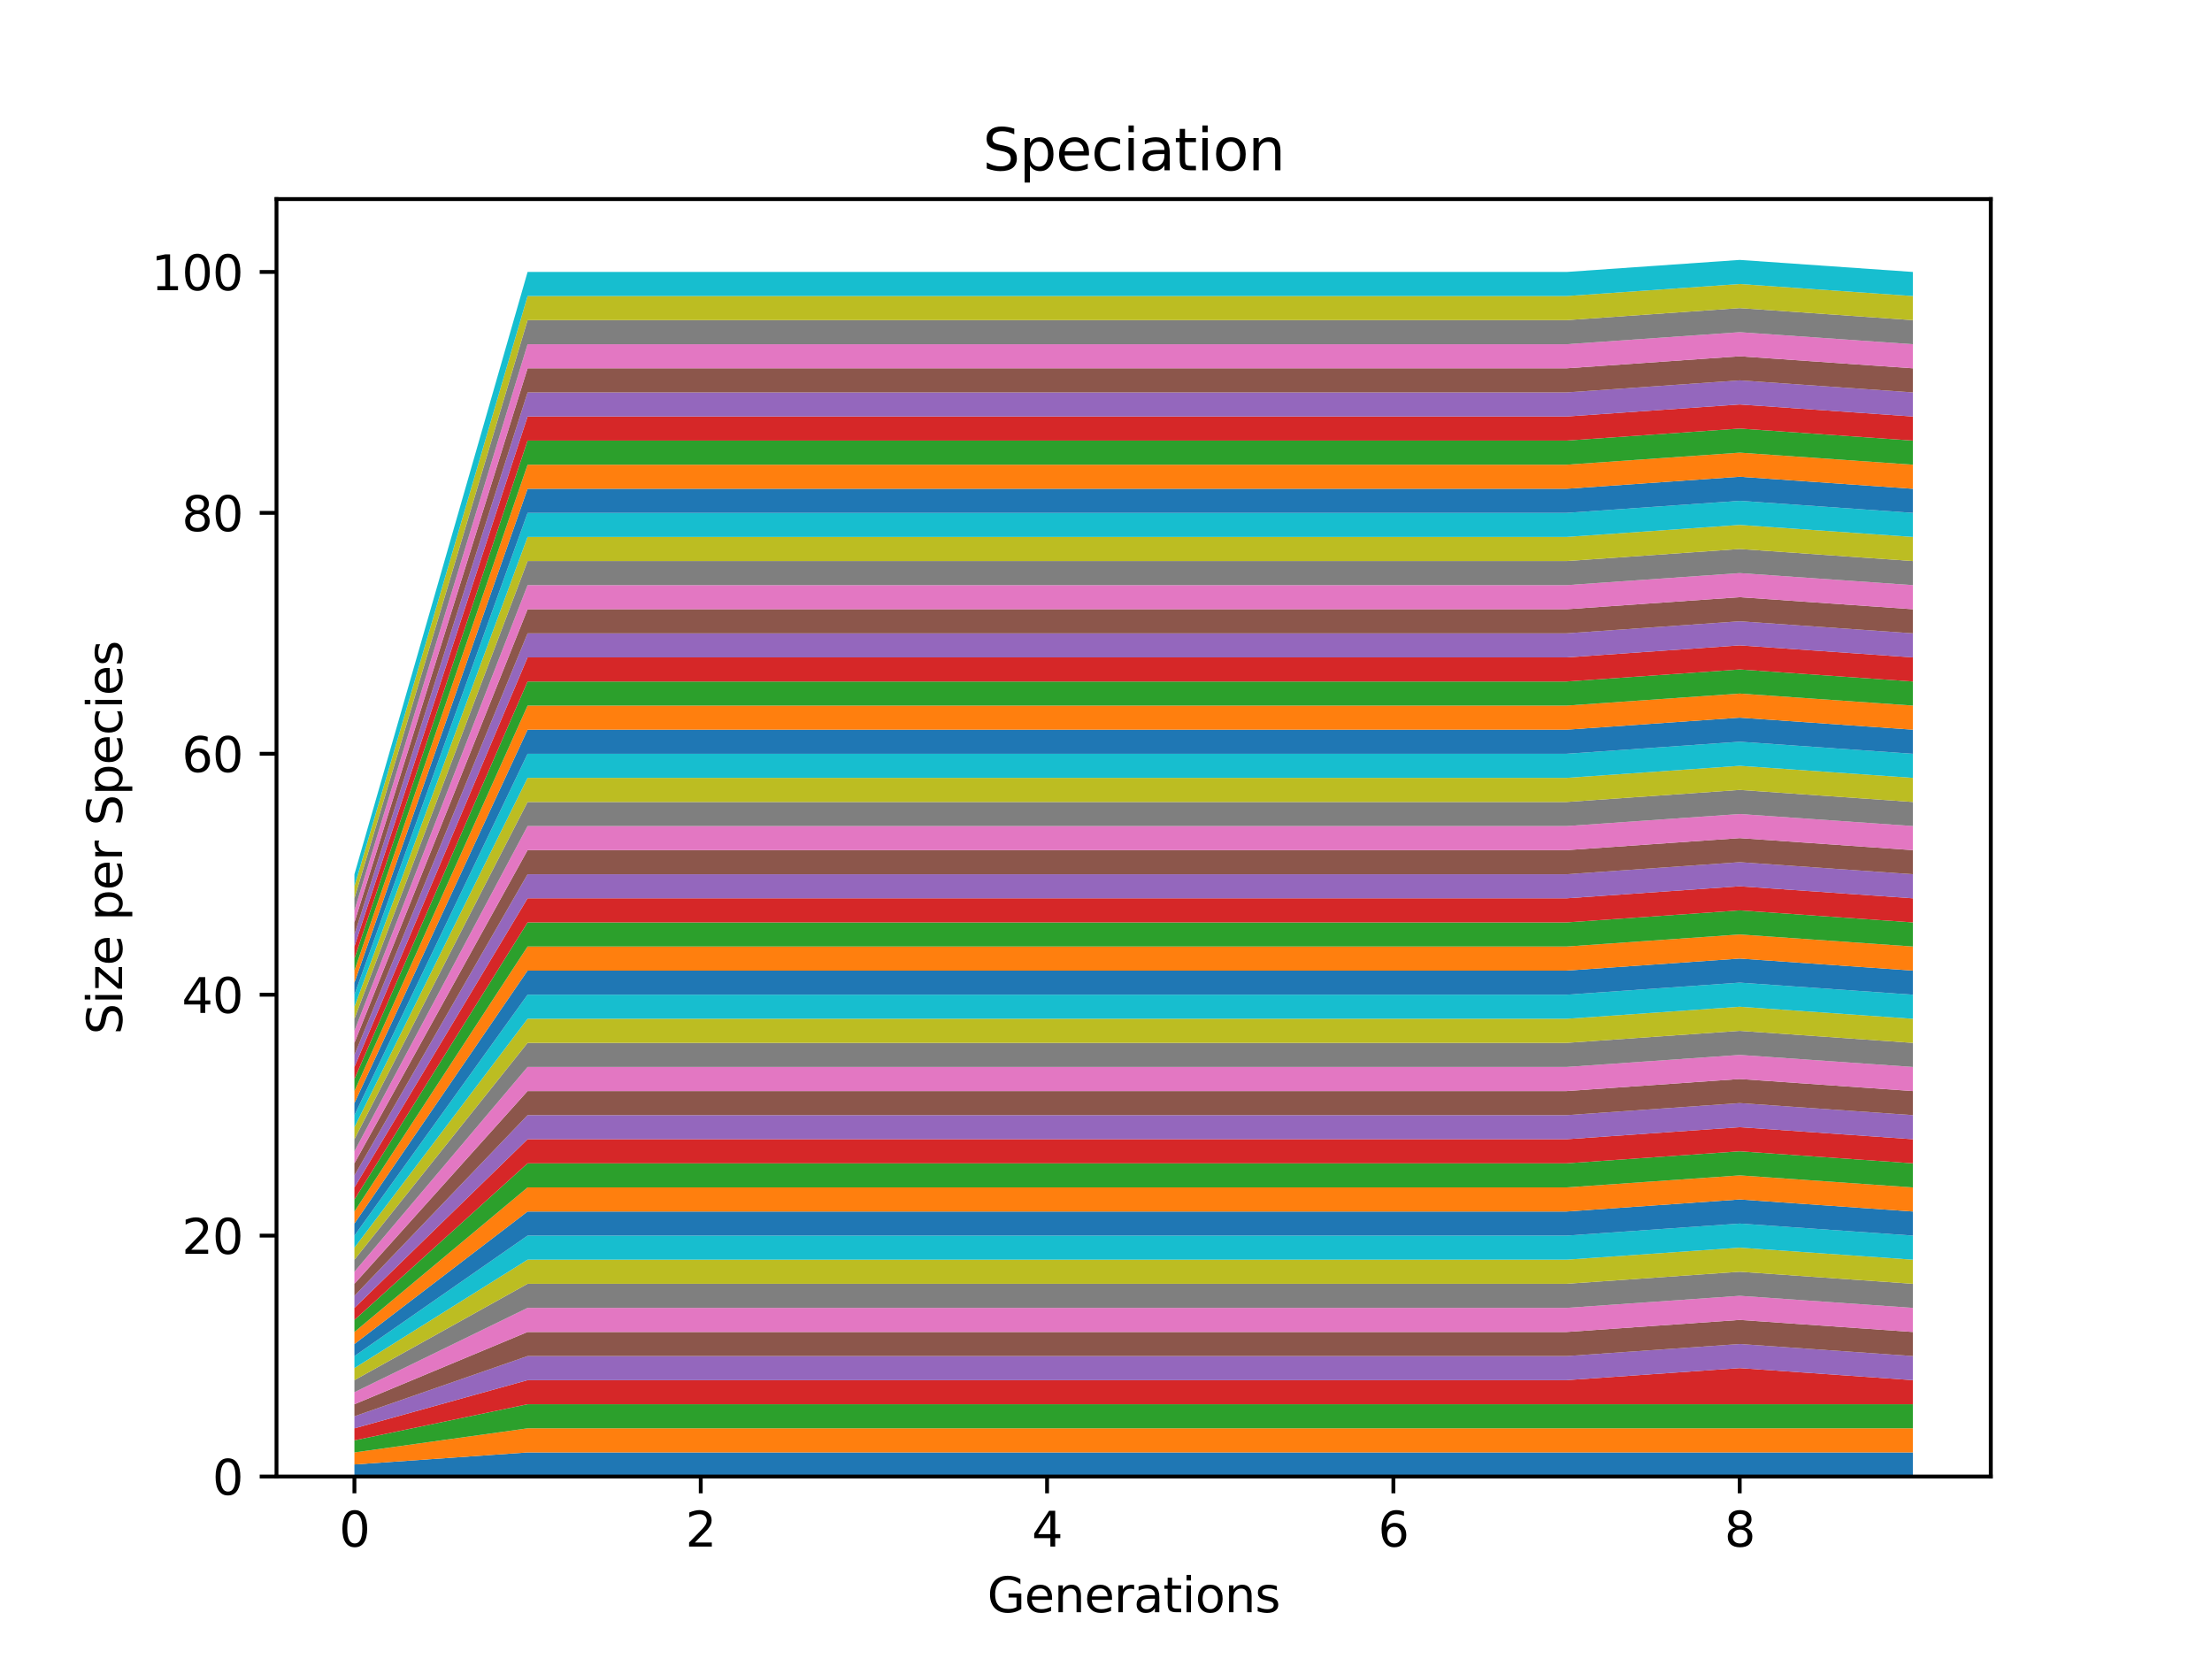 <?xml version="1.0" encoding="utf-8" standalone="no"?>
<!DOCTYPE svg PUBLIC "-//W3C//DTD SVG 1.1//EN"
  "http://www.w3.org/Graphics/SVG/1.1/DTD/svg11.dtd">
<svg height="345.6pt" version="1.1" viewBox="0 0 460.8 345.6" width="460.8pt" xmlns="http://www.w3.org/2000/svg" xmlns:xlink="http://www.w3.org/1999/xlink">
 <defs>
  <style type="text/css">*{stroke-linecap:butt;stroke-linejoin:round;}</style>
 </defs>
 <g id="figure_1">
  <g id="patch_1">
   <path d="M 0 345.6 
L 460.8 345.6 
L 460.8 0 
L 0 0 
z
" style="fill:#ffffff;"/>
  </g>
  <g id="axes_1">
   <g id="patch_2">
    <path d="M 57.6 307.584 
L 414.72 307.584 
L 414.72 41.472 
L 57.6 41.472 
z
" style="fill:#ffffff;"/>
   </g>
   <g id="PolyCollection_1">
    <path clip-path="url(#pa5fc4b064c)" d="M 73.833 305.075 
L 73.833 307.584 
L 109.905 307.584 
L 145.978 307.584 
L 182.051 307.584 
L 218.124 307.584 
L 254.196 307.584 
L 290.269 307.584 
L 326.342 307.584 
L 362.415 307.584 
L 398.487 307.584 
L 398.487 302.565 
L 398.487 302.565 
L 362.415 302.565 
L 326.342 302.565 
L 290.269 302.565 
L 254.196 302.565 
L 218.124 302.565 
L 182.051 302.565 
L 145.978 302.565 
L 109.905 302.565 
L 73.833 305.075 
z
" style="fill:#1f77b4;"/>
   </g>
   <g id="PolyCollection_2">
    <path clip-path="url(#pa5fc4b064c)" d="M 73.833 302.565 
L 73.833 305.075 
L 109.905 302.565 
L 145.978 302.565 
L 182.051 302.565 
L 218.124 302.565 
L 254.196 302.565 
L 290.269 302.565 
L 326.342 302.565 
L 362.415 302.565 
L 398.487 302.565 
L 398.487 297.547 
L 398.487 297.547 
L 362.415 297.547 
L 326.342 297.547 
L 290.269 297.547 
L 254.196 297.547 
L 218.124 297.547 
L 182.051 297.547 
L 145.978 297.547 
L 109.905 297.547 
L 73.833 302.565 
z
" style="fill:#ff7f0e;"/>
   </g>
   <g id="PolyCollection_3">
    <path clip-path="url(#pa5fc4b064c)" d="M 73.833 300.056 
L 73.833 302.565 
L 109.905 297.547 
L 145.978 297.547 
L 182.051 297.547 
L 218.124 297.547 
L 254.196 297.547 
L 290.269 297.547 
L 326.342 297.547 
L 362.415 297.547 
L 398.487 297.547 
L 398.487 292.528 
L 398.487 292.528 
L 362.415 292.528 
L 326.342 292.528 
L 290.269 292.528 
L 254.196 292.528 
L 218.124 292.528 
L 182.051 292.528 
L 145.978 292.528 
L 109.905 292.528 
L 73.833 300.056 
z
" style="fill:#2ca02c;"/>
   </g>
   <g id="PolyCollection_4">
    <path clip-path="url(#pa5fc4b064c)" d="M 73.833 297.547 
L 73.833 300.056 
L 109.905 292.528 
L 145.978 292.528 
L 182.051 292.528 
L 218.124 292.528 
L 254.196 292.528 
L 290.269 292.528 
L 326.342 292.528 
L 362.415 292.528 
L 398.487 292.528 
L 398.487 287.51 
L 398.487 287.51 
L 362.415 285 
L 326.342 287.51 
L 290.269 287.51 
L 254.196 287.51 
L 218.124 287.51 
L 182.051 287.51 
L 145.978 287.51 
L 109.905 287.51 
L 73.833 297.547 
z
" style="fill:#d62728;"/>
   </g>
   <g id="PolyCollection_5">
    <path clip-path="url(#pa5fc4b064c)" d="M 73.833 295.037 
L 73.833 297.547 
L 109.905 287.51 
L 145.978 287.51 
L 182.051 287.51 
L 218.124 287.51 
L 254.196 287.51 
L 290.269 287.51 
L 326.342 287.51 
L 362.415 285 
L 398.487 287.51 
L 398.487 282.491 
L 398.487 282.491 
L 362.415 279.982 
L 326.342 282.491 
L 290.269 282.491 
L 254.196 282.491 
L 218.124 282.491 
L 182.051 282.491 
L 145.978 282.491 
L 109.905 282.491 
L 73.833 295.037 
z
" style="fill:#9467bd;"/>
   </g>
   <g id="PolyCollection_6">
    <path clip-path="url(#pa5fc4b064c)" d="M 73.833 292.528 
L 73.833 295.037 
L 109.905 282.491 
L 145.978 282.491 
L 182.051 282.491 
L 218.124 282.491 
L 254.196 282.491 
L 290.269 282.491 
L 326.342 282.491 
L 362.415 279.982 
L 398.487 282.491 
L 398.487 277.472 
L 398.487 277.472 
L 362.415 274.963 
L 326.342 277.472 
L 290.269 277.472 
L 254.196 277.472 
L 218.124 277.472 
L 182.051 277.472 
L 145.978 277.472 
L 109.905 277.472 
L 73.833 292.528 
z
" style="fill:#8c564b;"/>
   </g>
   <g id="PolyCollection_7">
    <path clip-path="url(#pa5fc4b064c)" d="M 73.833 290.019 
L 73.833 292.528 
L 109.905 277.472 
L 145.978 277.472 
L 182.051 277.472 
L 218.124 277.472 
L 254.196 277.472 
L 290.269 277.472 
L 326.342 277.472 
L 362.415 274.963 
L 398.487 277.472 
L 398.487 272.454 
L 398.487 272.454 
L 362.415 269.944 
L 326.342 272.454 
L 290.269 272.454 
L 254.196 272.454 
L 218.124 272.454 
L 182.051 272.454 
L 145.978 272.454 
L 109.905 272.454 
L 73.833 290.019 
z
" style="fill:#e377c2;"/>
   </g>
   <g id="PolyCollection_8">
    <path clip-path="url(#pa5fc4b064c)" d="M 73.833 287.51 
L 73.833 290.019 
L 109.905 272.454 
L 145.978 272.454 
L 182.051 272.454 
L 218.124 272.454 
L 254.196 272.454 
L 290.269 272.454 
L 326.342 272.454 
L 362.415 269.944 
L 398.487 272.454 
L 398.487 267.435 
L 398.487 267.435 
L 362.415 264.926 
L 326.342 267.435 
L 290.269 267.435 
L 254.196 267.435 
L 218.124 267.435 
L 182.051 267.435 
L 145.978 267.435 
L 109.905 267.435 
L 73.833 287.51 
z
" style="fill:#7f7f7f;"/>
   </g>
   <g id="PolyCollection_9">
    <path clip-path="url(#pa5fc4b064c)" d="M 73.833 285 
L 73.833 287.51 
L 109.905 267.435 
L 145.978 267.435 
L 182.051 267.435 
L 218.124 267.435 
L 254.196 267.435 
L 290.269 267.435 
L 326.342 267.435 
L 362.415 264.926 
L 398.487 267.435 
L 398.487 262.416 
L 398.487 262.416 
L 362.415 259.907 
L 326.342 262.416 
L 290.269 262.416 
L 254.196 262.416 
L 218.124 262.416 
L 182.051 262.416 
L 145.978 262.416 
L 109.905 262.416 
L 73.833 285 
z
" style="fill:#bcbd22;"/>
   </g>
   <g id="PolyCollection_10">
    <path clip-path="url(#pa5fc4b064c)" d="M 73.833 282.491 
L 73.833 285 
L 109.905 262.416 
L 145.978 262.416 
L 182.051 262.416 
L 218.124 262.416 
L 254.196 262.416 
L 290.269 262.416 
L 326.342 262.416 
L 362.415 259.907 
L 398.487 262.416 
L 398.487 257.398 
L 398.487 257.398 
L 362.415 254.889 
L 326.342 257.398 
L 290.269 257.398 
L 254.196 257.398 
L 218.124 257.398 
L 182.051 257.398 
L 145.978 257.398 
L 109.905 257.398 
L 73.833 282.491 
z
" style="fill:#17becf;"/>
   </g>
   <g id="PolyCollection_11">
    <path clip-path="url(#pa5fc4b064c)" d="M 73.833 279.982 
L 73.833 282.491 
L 109.905 257.398 
L 145.978 257.398 
L 182.051 257.398 
L 218.124 257.398 
L 254.196 257.398 
L 290.269 257.398 
L 326.342 257.398 
L 362.415 254.889 
L 398.487 257.398 
L 398.487 252.379 
L 398.487 252.379 
L 362.415 249.87 
L 326.342 252.379 
L 290.269 252.379 
L 254.196 252.379 
L 218.124 252.379 
L 182.051 252.379 
L 145.978 252.379 
L 109.905 252.379 
L 73.833 279.982 
z
" style="fill:#1f77b4;"/>
   </g>
   <g id="PolyCollection_12">
    <path clip-path="url(#pa5fc4b064c)" d="M 73.833 277.472 
L 73.833 279.982 
L 109.905 252.379 
L 145.978 252.379 
L 182.051 252.379 
L 218.124 252.379 
L 254.196 252.379 
L 290.269 252.379 
L 326.342 252.379 
L 362.415 249.87 
L 398.487 252.379 
L 398.487 247.361 
L 398.487 247.361 
L 362.415 244.851 
L 326.342 247.361 
L 290.269 247.361 
L 254.196 247.361 
L 218.124 247.361 
L 182.051 247.361 
L 145.978 247.361 
L 109.905 247.361 
L 73.833 277.472 
z
" style="fill:#ff7f0e;"/>
   </g>
   <g id="PolyCollection_13">
    <path clip-path="url(#pa5fc4b064c)" d="M 73.833 274.963 
L 73.833 277.472 
L 109.905 247.361 
L 145.978 247.361 
L 182.051 247.361 
L 218.124 247.361 
L 254.196 247.361 
L 290.269 247.361 
L 326.342 247.361 
L 362.415 244.851 
L 398.487 247.361 
L 398.487 242.342 
L 398.487 242.342 
L 362.415 239.833 
L 326.342 242.342 
L 290.269 242.342 
L 254.196 242.342 
L 218.124 242.342 
L 182.051 242.342 
L 145.978 242.342 
L 109.905 242.342 
L 73.833 274.963 
z
" style="fill:#2ca02c;"/>
   </g>
   <g id="PolyCollection_14">
    <path clip-path="url(#pa5fc4b064c)" d="M 73.833 272.454 
L 73.833 274.963 
L 109.905 242.342 
L 145.978 242.342 
L 182.051 242.342 
L 218.124 242.342 
L 254.196 242.342 
L 290.269 242.342 
L 326.342 242.342 
L 362.415 239.833 
L 398.487 242.342 
L 398.487 237.323 
L 398.487 237.323 
L 362.415 234.814 
L 326.342 237.323 
L 290.269 237.323 
L 254.196 237.323 
L 218.124 237.323 
L 182.051 237.323 
L 145.978 237.323 
L 109.905 237.323 
L 73.833 272.454 
z
" style="fill:#d62728;"/>
   </g>
   <g id="PolyCollection_15">
    <path clip-path="url(#pa5fc4b064c)" d="M 73.833 269.944 
L 73.833 272.454 
L 109.905 237.323 
L 145.978 237.323 
L 182.051 237.323 
L 218.124 237.323 
L 254.196 237.323 
L 290.269 237.323 
L 326.342 237.323 
L 362.415 234.814 
L 398.487 237.323 
L 398.487 232.305 
L 398.487 232.305 
L 362.415 229.795 
L 326.342 232.305 
L 290.269 232.305 
L 254.196 232.305 
L 218.124 232.305 
L 182.051 232.305 
L 145.978 232.305 
L 109.905 232.305 
L 73.833 269.944 
z
" style="fill:#9467bd;"/>
   </g>
   <g id="PolyCollection_16">
    <path clip-path="url(#pa5fc4b064c)" d="M 73.833 267.435 
L 73.833 269.944 
L 109.905 232.305 
L 145.978 232.305 
L 182.051 232.305 
L 218.124 232.305 
L 254.196 232.305 
L 290.269 232.305 
L 326.342 232.305 
L 362.415 229.795 
L 398.487 232.305 
L 398.487 227.286 
L 398.487 227.286 
L 362.415 224.777 
L 326.342 227.286 
L 290.269 227.286 
L 254.196 227.286 
L 218.124 227.286 
L 182.051 227.286 
L 145.978 227.286 
L 109.905 227.286 
L 73.833 267.435 
z
" style="fill:#8c564b;"/>
   </g>
   <g id="PolyCollection_17">
    <path clip-path="url(#pa5fc4b064c)" d="M 73.833 264.926 
L 73.833 267.435 
L 109.905 227.286 
L 145.978 227.286 
L 182.051 227.286 
L 218.124 227.286 
L 254.196 227.286 
L 290.269 227.286 
L 326.342 227.286 
L 362.415 224.777 
L 398.487 227.286 
L 398.487 222.268 
L 398.487 222.268 
L 362.415 219.758 
L 326.342 222.268 
L 290.269 222.268 
L 254.196 222.268 
L 218.124 222.268 
L 182.051 222.268 
L 145.978 222.268 
L 109.905 222.268 
L 73.833 264.926 
z
" style="fill:#e377c2;"/>
   </g>
   <g id="PolyCollection_18">
    <path clip-path="url(#pa5fc4b064c)" d="M 73.833 262.416 
L 73.833 264.926 
L 109.905 222.268 
L 145.978 222.268 
L 182.051 222.268 
L 218.124 222.268 
L 254.196 222.268 
L 290.269 222.268 
L 326.342 222.268 
L 362.415 219.758 
L 398.487 222.268 
L 398.487 217.249 
L 398.487 217.249 
L 362.415 214.74 
L 326.342 217.249 
L 290.269 217.249 
L 254.196 217.249 
L 218.124 217.249 
L 182.051 217.249 
L 145.978 217.249 
L 109.905 217.249 
L 73.833 262.416 
z
" style="fill:#7f7f7f;"/>
   </g>
   <g id="PolyCollection_19">
    <path clip-path="url(#pa5fc4b064c)" d="M 73.833 259.907 
L 73.833 262.416 
L 109.905 217.249 
L 145.978 217.249 
L 182.051 217.249 
L 218.124 217.249 
L 254.196 217.249 
L 290.269 217.249 
L 326.342 217.249 
L 362.415 214.74 
L 398.487 217.249 
L 398.487 212.23 
L 398.487 212.23 
L 362.415 209.721 
L 326.342 212.23 
L 290.269 212.23 
L 254.196 212.23 
L 218.124 212.23 
L 182.051 212.23 
L 145.978 212.23 
L 109.905 212.23 
L 73.833 259.907 
z
" style="fill:#bcbd22;"/>
   </g>
   <g id="PolyCollection_20">
    <path clip-path="url(#pa5fc4b064c)" d="M 73.833 257.398 
L 73.833 259.907 
L 109.905 212.23 
L 145.978 212.23 
L 182.051 212.23 
L 218.124 212.23 
L 254.196 212.23 
L 290.269 212.23 
L 326.342 212.23 
L 362.415 209.721 
L 398.487 212.23 
L 398.487 207.212 
L 398.487 207.212 
L 362.415 204.702 
L 326.342 207.212 
L 290.269 207.212 
L 254.196 207.212 
L 218.124 207.212 
L 182.051 207.212 
L 145.978 207.212 
L 109.905 207.212 
L 73.833 257.398 
z
" style="fill:#17becf;"/>
   </g>
   <g id="PolyCollection_21">
    <path clip-path="url(#pa5fc4b064c)" d="M 73.833 254.889 
L 73.833 257.398 
L 109.905 207.212 
L 145.978 207.212 
L 182.051 207.212 
L 218.124 207.212 
L 254.196 207.212 
L 290.269 207.212 
L 326.342 207.212 
L 362.415 204.702 
L 398.487 207.212 
L 398.487 202.193 
L 398.487 202.193 
L 362.415 199.684 
L 326.342 202.193 
L 290.269 202.193 
L 254.196 202.193 
L 218.124 202.193 
L 182.051 202.193 
L 145.978 202.193 
L 109.905 202.193 
L 73.833 254.889 
z
" style="fill:#1f77b4;"/>
   </g>
   <g id="PolyCollection_22">
    <path clip-path="url(#pa5fc4b064c)" d="M 73.833 252.379 
L 73.833 254.889 
L 109.905 202.193 
L 145.978 202.193 
L 182.051 202.193 
L 218.124 202.193 
L 254.196 202.193 
L 290.269 202.193 
L 326.342 202.193 
L 362.415 199.684 
L 398.487 202.193 
L 398.487 197.174 
L 398.487 197.174 
L 362.415 194.665 
L 326.342 197.174 
L 290.269 197.174 
L 254.196 197.174 
L 218.124 197.174 
L 182.051 197.174 
L 145.978 197.174 
L 109.905 197.174 
L 73.833 252.379 
z
" style="fill:#ff7f0e;"/>
   </g>
   <g id="PolyCollection_23">
    <path clip-path="url(#pa5fc4b064c)" d="M 73.833 249.87 
L 73.833 252.379 
L 109.905 197.174 
L 145.978 197.174 
L 182.051 197.174 
L 218.124 197.174 
L 254.196 197.174 
L 290.269 197.174 
L 326.342 197.174 
L 362.415 194.665 
L 398.487 197.174 
L 398.487 192.156 
L 398.487 192.156 
L 362.415 189.647 
L 326.342 192.156 
L 290.269 192.156 
L 254.196 192.156 
L 218.124 192.156 
L 182.051 192.156 
L 145.978 192.156 
L 109.905 192.156 
L 73.833 249.87 
z
" style="fill:#2ca02c;"/>
   </g>
   <g id="PolyCollection_24">
    <path clip-path="url(#pa5fc4b064c)" d="M 73.833 247.361 
L 73.833 249.87 
L 109.905 192.156 
L 145.978 192.156 
L 182.051 192.156 
L 218.124 192.156 
L 254.196 192.156 
L 290.269 192.156 
L 326.342 192.156 
L 362.415 189.647 
L 398.487 192.156 
L 398.487 187.137 
L 398.487 187.137 
L 362.415 184.628 
L 326.342 187.137 
L 290.269 187.137 
L 254.196 187.137 
L 218.124 187.137 
L 182.051 187.137 
L 145.978 187.137 
L 109.905 187.137 
L 73.833 247.361 
z
" style="fill:#d62728;"/>
   </g>
   <g id="PolyCollection_25">
    <path clip-path="url(#pa5fc4b064c)" d="M 73.833 244.851 
L 73.833 247.361 
L 109.905 187.137 
L 145.978 187.137 
L 182.051 187.137 
L 218.124 187.137 
L 254.196 187.137 
L 290.269 187.137 
L 326.342 187.137 
L 362.415 184.628 
L 398.487 187.137 
L 398.487 182.119 
L 398.487 182.119 
L 362.415 179.609 
L 326.342 182.119 
L 290.269 182.119 
L 254.196 182.119 
L 218.124 182.119 
L 182.051 182.119 
L 145.978 182.119 
L 109.905 182.119 
L 73.833 244.851 
z
" style="fill:#9467bd;"/>
   </g>
   <g id="PolyCollection_26">
    <path clip-path="url(#pa5fc4b064c)" d="M 73.833 242.342 
L 73.833 244.851 
L 109.905 182.119 
L 145.978 182.119 
L 182.051 182.119 
L 218.124 182.119 
L 254.196 182.119 
L 290.269 182.119 
L 326.342 182.119 
L 362.415 179.609 
L 398.487 182.119 
L 398.487 177.1 
L 398.487 177.1 
L 362.415 174.591 
L 326.342 177.1 
L 290.269 177.1 
L 254.196 177.1 
L 218.124 177.1 
L 182.051 177.1 
L 145.978 177.1 
L 109.905 177.1 
L 73.833 242.342 
z
" style="fill:#8c564b;"/>
   </g>
   <g id="PolyCollection_27">
    <path clip-path="url(#pa5fc4b064c)" d="M 73.833 239.833 
L 73.833 242.342 
L 109.905 177.1 
L 145.978 177.1 
L 182.051 177.1 
L 218.124 177.1 
L 254.196 177.1 
L 290.269 177.1 
L 326.342 177.1 
L 362.415 174.591 
L 398.487 177.1 
L 398.487 172.081 
L 398.487 172.081 
L 362.415 169.572 
L 326.342 172.081 
L 290.269 172.081 
L 254.196 172.081 
L 218.124 172.081 
L 182.051 172.081 
L 145.978 172.081 
L 109.905 172.081 
L 73.833 239.833 
z
" style="fill:#e377c2;"/>
   </g>
   <g id="PolyCollection_28">
    <path clip-path="url(#pa5fc4b064c)" d="M 73.833 237.323 
L 73.833 239.833 
L 109.905 172.081 
L 145.978 172.081 
L 182.051 172.081 
L 218.124 172.081 
L 254.196 172.081 
L 290.269 172.081 
L 326.342 172.081 
L 362.415 169.572 
L 398.487 172.081 
L 398.487 167.063 
L 398.487 167.063 
L 362.415 164.554 
L 326.342 167.063 
L 290.269 167.063 
L 254.196 167.063 
L 218.124 167.063 
L 182.051 167.063 
L 145.978 167.063 
L 109.905 167.063 
L 73.833 237.323 
z
" style="fill:#7f7f7f;"/>
   </g>
   <g id="PolyCollection_29">
    <path clip-path="url(#pa5fc4b064c)" d="M 73.833 234.814 
L 73.833 237.323 
L 109.905 167.063 
L 145.978 167.063 
L 182.051 167.063 
L 218.124 167.063 
L 254.196 167.063 
L 290.269 167.063 
L 326.342 167.063 
L 362.415 164.554 
L 398.487 167.063 
L 398.487 162.044 
L 398.487 162.044 
L 362.415 159.535 
L 326.342 162.044 
L 290.269 162.044 
L 254.196 162.044 
L 218.124 162.044 
L 182.051 162.044 
L 145.978 162.044 
L 109.905 162.044 
L 73.833 234.814 
z
" style="fill:#bcbd22;"/>
   </g>
   <g id="PolyCollection_30">
    <path clip-path="url(#pa5fc4b064c)" d="M 73.833 232.305 
L 73.833 234.814 
L 109.905 162.044 
L 145.978 162.044 
L 182.051 162.044 
L 218.124 162.044 
L 254.196 162.044 
L 290.269 162.044 
L 326.342 162.044 
L 362.415 159.535 
L 398.487 162.044 
L 398.487 157.026 
L 398.487 157.026 
L 362.415 154.516 
L 326.342 157.026 
L 290.269 157.026 
L 254.196 157.026 
L 218.124 157.026 
L 182.051 157.026 
L 145.978 157.026 
L 109.905 157.026 
L 73.833 232.305 
z
" style="fill:#17becf;"/>
   </g>
   <g id="PolyCollection_31">
    <path clip-path="url(#pa5fc4b064c)" d="M 73.833 229.795 
L 73.833 232.305 
L 109.905 157.026 
L 145.978 157.026 
L 182.051 157.026 
L 218.124 157.026 
L 254.196 157.026 
L 290.269 157.026 
L 326.342 157.026 
L 362.415 154.516 
L 398.487 157.026 
L 398.487 152.007 
L 398.487 152.007 
L 362.415 149.498 
L 326.342 152.007 
L 290.269 152.007 
L 254.196 152.007 
L 218.124 152.007 
L 182.051 152.007 
L 145.978 152.007 
L 109.905 152.007 
L 73.833 229.795 
z
" style="fill:#1f77b4;"/>
   </g>
   <g id="PolyCollection_32">
    <path clip-path="url(#pa5fc4b064c)" d="M 73.833 227.286 
L 73.833 229.795 
L 109.905 152.007 
L 145.978 152.007 
L 182.051 152.007 
L 218.124 152.007 
L 254.196 152.007 
L 290.269 152.007 
L 326.342 152.007 
L 362.415 149.498 
L 398.487 152.007 
L 398.487 146.988 
L 398.487 146.988 
L 362.415 144.479 
L 326.342 146.988 
L 290.269 146.988 
L 254.196 146.988 
L 218.124 146.988 
L 182.051 146.988 
L 145.978 146.988 
L 109.905 146.988 
L 73.833 227.286 
z
" style="fill:#ff7f0e;"/>
   </g>
   <g id="PolyCollection_33">
    <path clip-path="url(#pa5fc4b064c)" d="M 73.833 224.777 
L 73.833 227.286 
L 109.905 146.988 
L 145.978 146.988 
L 182.051 146.988 
L 218.124 146.988 
L 254.196 146.988 
L 290.269 146.988 
L 326.342 146.988 
L 362.415 144.479 
L 398.487 146.988 
L 398.487 141.97 
L 398.487 141.97 
L 362.415 139.46 
L 326.342 141.97 
L 290.269 141.97 
L 254.196 141.97 
L 218.124 141.97 
L 182.051 141.97 
L 145.978 141.97 
L 109.905 141.97 
L 73.833 224.777 
z
" style="fill:#2ca02c;"/>
   </g>
   <g id="PolyCollection_34">
    <path clip-path="url(#pa5fc4b064c)" d="M 73.833 222.268 
L 73.833 224.777 
L 109.905 141.97 
L 145.978 141.97 
L 182.051 141.97 
L 218.124 141.97 
L 254.196 141.97 
L 290.269 141.97 
L 326.342 141.97 
L 362.415 139.46 
L 398.487 141.97 
L 398.487 136.951 
L 398.487 136.951 
L 362.415 134.442 
L 326.342 136.951 
L 290.269 136.951 
L 254.196 136.951 
L 218.124 136.951 
L 182.051 136.951 
L 145.978 136.951 
L 109.905 136.951 
L 73.833 222.268 
z
" style="fill:#d62728;"/>
   </g>
   <g id="PolyCollection_35">
    <path clip-path="url(#pa5fc4b064c)" d="M 73.833 219.758 
L 73.833 222.268 
L 109.905 136.951 
L 145.978 136.951 
L 182.051 136.951 
L 218.124 136.951 
L 254.196 136.951 
L 290.269 136.951 
L 326.342 136.951 
L 362.415 134.442 
L 398.487 136.951 
L 398.487 131.933 
L 398.487 131.933 
L 362.415 129.423 
L 326.342 131.933 
L 290.269 131.933 
L 254.196 131.933 
L 218.124 131.933 
L 182.051 131.933 
L 145.978 131.933 
L 109.905 131.933 
L 73.833 219.758 
z
" style="fill:#9467bd;"/>
   </g>
   <g id="PolyCollection_36">
    <path clip-path="url(#pa5fc4b064c)" d="M 73.833 217.249 
L 73.833 219.758 
L 109.905 131.933 
L 145.978 131.933 
L 182.051 131.933 
L 218.124 131.933 
L 254.196 131.933 
L 290.269 131.933 
L 326.342 131.933 
L 362.415 129.423 
L 398.487 131.933 
L 398.487 126.914 
L 398.487 126.914 
L 362.415 124.405 
L 326.342 126.914 
L 290.269 126.914 
L 254.196 126.914 
L 218.124 126.914 
L 182.051 126.914 
L 145.978 126.914 
L 109.905 126.914 
L 73.833 217.249 
z
" style="fill:#8c564b;"/>
   </g>
   <g id="PolyCollection_37">
    <path clip-path="url(#pa5fc4b064c)" d="M 73.833 214.74 
L 73.833 217.249 
L 109.905 126.914 
L 145.978 126.914 
L 182.051 126.914 
L 218.124 126.914 
L 254.196 126.914 
L 290.269 126.914 
L 326.342 126.914 
L 362.415 124.405 
L 398.487 126.914 
L 398.487 121.895 
L 398.487 121.895 
L 362.415 119.386 
L 326.342 121.895 
L 290.269 121.895 
L 254.196 121.895 
L 218.124 121.895 
L 182.051 121.895 
L 145.978 121.895 
L 109.905 121.895 
L 73.833 214.74 
z
" style="fill:#e377c2;"/>
   </g>
   <g id="PolyCollection_38">
    <path clip-path="url(#pa5fc4b064c)" d="M 73.833 212.23 
L 73.833 214.74 
L 109.905 121.895 
L 145.978 121.895 
L 182.051 121.895 
L 218.124 121.895 
L 254.196 121.895 
L 290.269 121.895 
L 326.342 121.895 
L 362.415 119.386 
L 398.487 121.895 
L 398.487 116.877 
L 398.487 116.877 
L 362.415 114.367 
L 326.342 116.877 
L 290.269 116.877 
L 254.196 116.877 
L 218.124 116.877 
L 182.051 116.877 
L 145.978 116.877 
L 109.905 116.877 
L 73.833 212.23 
z
" style="fill:#7f7f7f;"/>
   </g>
   <g id="PolyCollection_39">
    <path clip-path="url(#pa5fc4b064c)" d="M 73.833 209.721 
L 73.833 212.23 
L 109.905 116.877 
L 145.978 116.877 
L 182.051 116.877 
L 218.124 116.877 
L 254.196 116.877 
L 290.269 116.877 
L 326.342 116.877 
L 362.415 114.367 
L 398.487 116.877 
L 398.487 111.858 
L 398.487 111.858 
L 362.415 109.349 
L 326.342 111.858 
L 290.269 111.858 
L 254.196 111.858 
L 218.124 111.858 
L 182.051 111.858 
L 145.978 111.858 
L 109.905 111.858 
L 73.833 209.721 
z
" style="fill:#bcbd22;"/>
   </g>
   <g id="PolyCollection_40">
    <path clip-path="url(#pa5fc4b064c)" d="M 73.833 207.212 
L 73.833 209.721 
L 109.905 111.858 
L 145.978 111.858 
L 182.051 111.858 
L 218.124 111.858 
L 254.196 111.858 
L 290.269 111.858 
L 326.342 111.858 
L 362.415 109.349 
L 398.487 111.858 
L 398.487 106.839 
L 398.487 106.839 
L 362.415 104.33 
L 326.342 106.839 
L 290.269 106.839 
L 254.196 106.839 
L 218.124 106.839 
L 182.051 106.839 
L 145.978 106.839 
L 109.905 106.839 
L 73.833 207.212 
z
" style="fill:#17becf;"/>
   </g>
   <g id="PolyCollection_41">
    <path clip-path="url(#pa5fc4b064c)" d="M 73.833 204.702 
L 73.833 207.212 
L 109.905 106.839 
L 145.978 106.839 
L 182.051 106.839 
L 218.124 106.839 
L 254.196 106.839 
L 290.269 106.839 
L 326.342 106.839 
L 362.415 104.33 
L 398.487 106.839 
L 398.487 101.821 
L 398.487 101.821 
L 362.415 99.312 
L 326.342 101.821 
L 290.269 101.821 
L 254.196 101.821 
L 218.124 101.821 
L 182.051 101.821 
L 145.978 101.821 
L 109.905 101.821 
L 73.833 204.702 
z
" style="fill:#1f77b4;"/>
   </g>
   <g id="PolyCollection_42">
    <path clip-path="url(#pa5fc4b064c)" d="M 73.833 202.193 
L 73.833 204.702 
L 109.905 101.821 
L 145.978 101.821 
L 182.051 101.821 
L 218.124 101.821 
L 254.196 101.821 
L 290.269 101.821 
L 326.342 101.821 
L 362.415 99.312 
L 398.487 101.821 
L 398.487 96.802 
L 398.487 96.802 
L 362.415 94.293 
L 326.342 96.802 
L 290.269 96.802 
L 254.196 96.802 
L 218.124 96.802 
L 182.051 96.802 
L 145.978 96.802 
L 109.905 96.802 
L 73.833 202.193 
z
" style="fill:#ff7f0e;"/>
   </g>
   <g id="PolyCollection_43">
    <path clip-path="url(#pa5fc4b064c)" d="M 73.833 199.684 
L 73.833 202.193 
L 109.905 96.802 
L 145.978 96.802 
L 182.051 96.802 
L 218.124 96.802 
L 254.196 96.802 
L 290.269 96.802 
L 326.342 96.802 
L 362.415 94.293 
L 398.487 96.802 
L 398.487 91.784 
L 398.487 91.784 
L 362.415 89.274 
L 326.342 91.784 
L 290.269 91.784 
L 254.196 91.784 
L 218.124 91.784 
L 182.051 91.784 
L 145.978 91.784 
L 109.905 91.784 
L 73.833 199.684 
z
" style="fill:#2ca02c;"/>
   </g>
   <g id="PolyCollection_44">
    <path clip-path="url(#pa5fc4b064c)" d="M 73.833 197.174 
L 73.833 199.684 
L 109.905 91.784 
L 145.978 91.784 
L 182.051 91.784 
L 218.124 91.784 
L 254.196 91.784 
L 290.269 91.784 
L 326.342 91.784 
L 362.415 89.274 
L 398.487 91.784 
L 398.487 86.765 
L 398.487 86.765 
L 362.415 84.256 
L 326.342 86.765 
L 290.269 86.765 
L 254.196 86.765 
L 218.124 86.765 
L 182.051 86.765 
L 145.978 86.765 
L 109.905 86.765 
L 73.833 197.174 
z
" style="fill:#d62728;"/>
   </g>
   <g id="PolyCollection_45">
    <path clip-path="url(#pa5fc4b064c)" d="M 73.833 194.665 
L 73.833 197.174 
L 109.905 86.765 
L 145.978 86.765 
L 182.051 86.765 
L 218.124 86.765 
L 254.196 86.765 
L 290.269 86.765 
L 326.342 86.765 
L 362.415 84.256 
L 398.487 86.765 
L 398.487 81.746 
L 398.487 81.746 
L 362.415 79.237 
L 326.342 81.746 
L 290.269 81.746 
L 254.196 81.746 
L 218.124 81.746 
L 182.051 81.746 
L 145.978 81.746 
L 109.905 81.746 
L 73.833 194.665 
z
" style="fill:#9467bd;"/>
   </g>
   <g id="PolyCollection_46">
    <path clip-path="url(#pa5fc4b064c)" d="M 73.833 192.156 
L 73.833 194.665 
L 109.905 81.746 
L 145.978 81.746 
L 182.051 81.746 
L 218.124 81.746 
L 254.196 81.746 
L 290.269 81.746 
L 326.342 81.746 
L 362.415 79.237 
L 398.487 81.746 
L 398.487 76.728 
L 398.487 76.728 
L 362.415 74.218 
L 326.342 76.728 
L 290.269 76.728 
L 254.196 76.728 
L 218.124 76.728 
L 182.051 76.728 
L 145.978 76.728 
L 109.905 76.728 
L 73.833 192.156 
z
" style="fill:#8c564b;"/>
   </g>
   <g id="PolyCollection_47">
    <path clip-path="url(#pa5fc4b064c)" d="M 73.833 189.647 
L 73.833 192.156 
L 109.905 76.728 
L 145.978 76.728 
L 182.051 76.728 
L 218.124 76.728 
L 254.196 76.728 
L 290.269 76.728 
L 326.342 76.728 
L 362.415 74.218 
L 398.487 76.728 
L 398.487 71.709 
L 398.487 71.709 
L 362.415 69.2 
L 326.342 71.709 
L 290.269 71.709 
L 254.196 71.709 
L 218.124 71.709 
L 182.051 71.709 
L 145.978 71.709 
L 109.905 71.709 
L 73.833 189.647 
z
" style="fill:#e377c2;"/>
   </g>
   <g id="PolyCollection_48">
    <path clip-path="url(#pa5fc4b064c)" d="M 73.833 187.137 
L 73.833 189.647 
L 109.905 71.709 
L 145.978 71.709 
L 182.051 71.709 
L 218.124 71.709 
L 254.196 71.709 
L 290.269 71.709 
L 326.342 71.709 
L 362.415 69.2 
L 398.487 71.709 
L 398.487 66.691 
L 398.487 66.691 
L 362.415 64.181 
L 326.342 66.691 
L 290.269 66.691 
L 254.196 66.691 
L 218.124 66.691 
L 182.051 66.691 
L 145.978 66.691 
L 109.905 66.691 
L 73.833 187.137 
z
" style="fill:#7f7f7f;"/>
   </g>
   <g id="PolyCollection_49">
    <path clip-path="url(#pa5fc4b064c)" d="M 73.833 184.628 
L 73.833 187.137 
L 109.905 66.691 
L 145.978 66.691 
L 182.051 66.691 
L 218.124 66.691 
L 254.196 66.691 
L 290.269 66.691 
L 326.342 66.691 
L 362.415 64.181 
L 398.487 66.691 
L 398.487 61.672 
L 398.487 61.672 
L 362.415 59.163 
L 326.342 61.672 
L 290.269 61.672 
L 254.196 61.672 
L 218.124 61.672 
L 182.051 61.672 
L 145.978 61.672 
L 109.905 61.672 
L 73.833 184.628 
z
" style="fill:#bcbd22;"/>
   </g>
   <g id="PolyCollection_50">
    <path clip-path="url(#pa5fc4b064c)" d="M 73.833 182.119 
L 73.833 184.628 
L 109.905 61.672 
L 145.978 61.672 
L 182.051 61.672 
L 218.124 61.672 
L 254.196 61.672 
L 290.269 61.672 
L 326.342 61.672 
L 362.415 59.163 
L 398.487 61.672 
L 398.487 56.653 
L 398.487 56.653 
L 362.415 54.144 
L 326.342 56.653 
L 290.269 56.653 
L 254.196 56.653 
L 218.124 56.653 
L 182.051 56.653 
L 145.978 56.653 
L 109.905 56.653 
L 73.833 182.119 
z
" style="fill:#17becf;"/>
   </g>
   <g id="matplotlib.axis_1">
    <g id="xtick_1">
     <g id="line2d_1">
      <defs>
       <path d="M 0 0 
L 0 3.5 
" id="ma6a3ad8853" style="stroke:#000000;stroke-width:0.8;"/>
      </defs>
      <g>
       <use style="stroke:#000000;stroke-width:0.8;" x="73.833" xlink:href="#ma6a3ad8853" y="307.584"/>
      </g>
     </g>
     <g id="text_1">
      <!-- 0 -->
      <g transform="translate(70.651 322.182)scale(0.1 -0.1)">
       <defs>
        <path d="M 2034 4250 
Q 1547 4250 1301 3770 
Q 1056 3291 1056 2328 
Q 1056 1369 1301 889 
Q 1547 409 2034 409 
Q 2525 409 2770 889 
Q 3016 1369 3016 2328 
Q 3016 3291 2770 3770 
Q 2525 4250 2034 4250 
z
M 2034 4750 
Q 2819 4750 3233 4129 
Q 3647 3509 3647 2328 
Q 3647 1150 3233 529 
Q 2819 -91 2034 -91 
Q 1250 -91 836 529 
Q 422 1150 422 2328 
Q 422 3509 836 4129 
Q 1250 4750 2034 4750 
z
" id="DejaVuSans-30" transform="scale(0.016)"/>
       </defs>
       <use xlink:href="#DejaVuSans-30"/>
      </g>
     </g>
    </g>
    <g id="xtick_2">
     <g id="line2d_2">
      <g>
       <use style="stroke:#000000;stroke-width:0.8;" x="145.978" xlink:href="#ma6a3ad8853" y="307.584"/>
      </g>
     </g>
     <g id="text_2">
      <!-- 2 -->
      <g transform="translate(142.797 322.182)scale(0.1 -0.1)">
       <defs>
        <path d="M 1228 531 
L 3431 531 
L 3431 0 
L 469 0 
L 469 531 
Q 828 903 1448 1529 
Q 2069 2156 2228 2338 
Q 2531 2678 2651 2914 
Q 2772 3150 2772 3378 
Q 2772 3750 2511 3984 
Q 2250 4219 1831 4219 
Q 1534 4219 1204 4116 
Q 875 4013 500 3803 
L 500 4441 
Q 881 4594 1212 4672 
Q 1544 4750 1819 4750 
Q 2544 4750 2975 4387 
Q 3406 4025 3406 3419 
Q 3406 3131 3298 2873 
Q 3191 2616 2906 2266 
Q 2828 2175 2409 1742 
Q 1991 1309 1228 531 
z
" id="DejaVuSans-32" transform="scale(0.016)"/>
       </defs>
       <use xlink:href="#DejaVuSans-32"/>
      </g>
     </g>
    </g>
    <g id="xtick_3">
     <g id="line2d_3">
      <g>
       <use style="stroke:#000000;stroke-width:0.8;" x="218.124" xlink:href="#ma6a3ad8853" y="307.584"/>
      </g>
     </g>
     <g id="text_3">
      <!-- 4 -->
      <g transform="translate(214.942 322.182)scale(0.1 -0.1)">
       <defs>
        <path d="M 2419 4116 
L 825 1625 
L 2419 1625 
L 2419 4116 
z
M 2253 4666 
L 3047 4666 
L 3047 1625 
L 3713 1625 
L 3713 1100 
L 3047 1100 
L 3047 0 
L 2419 0 
L 2419 1100 
L 313 1100 
L 313 1709 
L 2253 4666 
z
" id="DejaVuSans-34" transform="scale(0.016)"/>
       </defs>
       <use xlink:href="#DejaVuSans-34"/>
      </g>
     </g>
    </g>
    <g id="xtick_4">
     <g id="line2d_4">
      <g>
       <use style="stroke:#000000;stroke-width:0.8;" x="290.269" xlink:href="#ma6a3ad8853" y="307.584"/>
      </g>
     </g>
     <g id="text_4">
      <!-- 6 -->
      <g transform="translate(287.088 322.182)scale(0.1 -0.1)">
       <defs>
        <path d="M 2113 2584 
Q 1688 2584 1439 2293 
Q 1191 2003 1191 1497 
Q 1191 994 1439 701 
Q 1688 409 2113 409 
Q 2538 409 2786 701 
Q 3034 994 3034 1497 
Q 3034 2003 2786 2293 
Q 2538 2584 2113 2584 
z
M 3366 4563 
L 3366 3988 
Q 3128 4100 2886 4159 
Q 2644 4219 2406 4219 
Q 1781 4219 1451 3797 
Q 1122 3375 1075 2522 
Q 1259 2794 1537 2939 
Q 1816 3084 2150 3084 
Q 2853 3084 3261 2657 
Q 3669 2231 3669 1497 
Q 3669 778 3244 343 
Q 2819 -91 2113 -91 
Q 1303 -91 875 529 
Q 447 1150 447 2328 
Q 447 3434 972 4092 
Q 1497 4750 2381 4750 
Q 2619 4750 2861 4703 
Q 3103 4656 3366 4563 
z
" id="DejaVuSans-36" transform="scale(0.016)"/>
       </defs>
       <use xlink:href="#DejaVuSans-36"/>
      </g>
     </g>
    </g>
    <g id="xtick_5">
     <g id="line2d_5">
      <g>
       <use style="stroke:#000000;stroke-width:0.8;" x="362.415" xlink:href="#ma6a3ad8853" y="307.584"/>
      </g>
     </g>
     <g id="text_5">
      <!-- 8 -->
      <g transform="translate(359.233 322.182)scale(0.1 -0.1)">
       <defs>
        <path d="M 2034 2216 
Q 1584 2216 1326 1975 
Q 1069 1734 1069 1313 
Q 1069 891 1326 650 
Q 1584 409 2034 409 
Q 2484 409 2743 651 
Q 3003 894 3003 1313 
Q 3003 1734 2745 1975 
Q 2488 2216 2034 2216 
z
M 1403 2484 
Q 997 2584 770 2862 
Q 544 3141 544 3541 
Q 544 4100 942 4425 
Q 1341 4750 2034 4750 
Q 2731 4750 3128 4425 
Q 3525 4100 3525 3541 
Q 3525 3141 3298 2862 
Q 3072 2584 2669 2484 
Q 3125 2378 3379 2068 
Q 3634 1759 3634 1313 
Q 3634 634 3220 271 
Q 2806 -91 2034 -91 
Q 1263 -91 848 271 
Q 434 634 434 1313 
Q 434 1759 690 2068 
Q 947 2378 1403 2484 
z
M 1172 3481 
Q 1172 3119 1398 2916 
Q 1625 2713 2034 2713 
Q 2441 2713 2670 2916 
Q 2900 3119 2900 3481 
Q 2900 3844 2670 4047 
Q 2441 4250 2034 4250 
Q 1625 4250 1398 4047 
Q 1172 3844 1172 3481 
z
" id="DejaVuSans-38" transform="scale(0.016)"/>
       </defs>
       <use xlink:href="#DejaVuSans-38"/>
      </g>
     </g>
    </g>
    <g id="text_6">
     <!-- Generations -->
     <g transform="translate(205.662 335.861)scale(0.1 -0.1)">
      <defs>
       <path d="M 3809 666 
L 3809 1919 
L 2778 1919 
L 2778 2438 
L 4434 2438 
L 4434 434 
Q 4069 175 3628 42 
Q 3188 -91 2688 -91 
Q 1594 -91 976 548 
Q 359 1188 359 2328 
Q 359 3472 976 4111 
Q 1594 4750 2688 4750 
Q 3144 4750 3555 4637 
Q 3966 4525 4313 4306 
L 4313 3634 
Q 3963 3931 3569 4081 
Q 3175 4231 2741 4231 
Q 1884 4231 1454 3753 
Q 1025 3275 1025 2328 
Q 1025 1384 1454 906 
Q 1884 428 2741 428 
Q 3075 428 3337 486 
Q 3600 544 3809 666 
z
" id="DejaVuSans-47" transform="scale(0.016)"/>
       <path d="M 3597 1894 
L 3597 1613 
L 953 1613 
Q 991 1019 1311 708 
Q 1631 397 2203 397 
Q 2534 397 2845 478 
Q 3156 559 3463 722 
L 3463 178 
Q 3153 47 2828 -22 
Q 2503 -91 2169 -91 
Q 1331 -91 842 396 
Q 353 884 353 1716 
Q 353 2575 817 3079 
Q 1281 3584 2069 3584 
Q 2775 3584 3186 3129 
Q 3597 2675 3597 1894 
z
M 3022 2063 
Q 3016 2534 2758 2815 
Q 2500 3097 2075 3097 
Q 1594 3097 1305 2825 
Q 1016 2553 972 2059 
L 3022 2063 
z
" id="DejaVuSans-65" transform="scale(0.016)"/>
       <path d="M 3513 2113 
L 3513 0 
L 2938 0 
L 2938 2094 
Q 2938 2591 2744 2837 
Q 2550 3084 2163 3084 
Q 1697 3084 1428 2787 
Q 1159 2491 1159 1978 
L 1159 0 
L 581 0 
L 581 3500 
L 1159 3500 
L 1159 2956 
Q 1366 3272 1645 3428 
Q 1925 3584 2291 3584 
Q 2894 3584 3203 3211 
Q 3513 2838 3513 2113 
z
" id="DejaVuSans-6e" transform="scale(0.016)"/>
       <path d="M 2631 2963 
Q 2534 3019 2420 3045 
Q 2306 3072 2169 3072 
Q 1681 3072 1420 2755 
Q 1159 2438 1159 1844 
L 1159 0 
L 581 0 
L 581 3500 
L 1159 3500 
L 1159 2956 
Q 1341 3275 1631 3429 
Q 1922 3584 2338 3584 
Q 2397 3584 2469 3576 
Q 2541 3569 2628 3553 
L 2631 2963 
z
" id="DejaVuSans-72" transform="scale(0.016)"/>
       <path d="M 2194 1759 
Q 1497 1759 1228 1600 
Q 959 1441 959 1056 
Q 959 750 1161 570 
Q 1363 391 1709 391 
Q 2188 391 2477 730 
Q 2766 1069 2766 1631 
L 2766 1759 
L 2194 1759 
z
M 3341 1997 
L 3341 0 
L 2766 0 
L 2766 531 
Q 2569 213 2275 61 
Q 1981 -91 1556 -91 
Q 1019 -91 701 211 
Q 384 513 384 1019 
Q 384 1609 779 1909 
Q 1175 2209 1959 2209 
L 2766 2209 
L 2766 2266 
Q 2766 2663 2505 2880 
Q 2244 3097 1772 3097 
Q 1472 3097 1187 3025 
Q 903 2953 641 2809 
L 641 3341 
Q 956 3463 1253 3523 
Q 1550 3584 1831 3584 
Q 2591 3584 2966 3190 
Q 3341 2797 3341 1997 
z
" id="DejaVuSans-61" transform="scale(0.016)"/>
       <path d="M 1172 4494 
L 1172 3500 
L 2356 3500 
L 2356 3053 
L 1172 3053 
L 1172 1153 
Q 1172 725 1289 603 
Q 1406 481 1766 481 
L 2356 481 
L 2356 0 
L 1766 0 
Q 1100 0 847 248 
Q 594 497 594 1153 
L 594 3053 
L 172 3053 
L 172 3500 
L 594 3500 
L 594 4494 
L 1172 4494 
z
" id="DejaVuSans-74" transform="scale(0.016)"/>
       <path d="M 603 3500 
L 1178 3500 
L 1178 0 
L 603 0 
L 603 3500 
z
M 603 4863 
L 1178 4863 
L 1178 4134 
L 603 4134 
L 603 4863 
z
" id="DejaVuSans-69" transform="scale(0.016)"/>
       <path d="M 1959 3097 
Q 1497 3097 1228 2736 
Q 959 2375 959 1747 
Q 959 1119 1226 758 
Q 1494 397 1959 397 
Q 2419 397 2687 759 
Q 2956 1122 2956 1747 
Q 2956 2369 2687 2733 
Q 2419 3097 1959 3097 
z
M 1959 3584 
Q 2709 3584 3137 3096 
Q 3566 2609 3566 1747 
Q 3566 888 3137 398 
Q 2709 -91 1959 -91 
Q 1206 -91 779 398 
Q 353 888 353 1747 
Q 353 2609 779 3096 
Q 1206 3584 1959 3584 
z
" id="DejaVuSans-6f" transform="scale(0.016)"/>
       <path d="M 2834 3397 
L 2834 2853 
Q 2591 2978 2328 3040 
Q 2066 3103 1784 3103 
Q 1356 3103 1142 2972 
Q 928 2841 928 2578 
Q 928 2378 1081 2264 
Q 1234 2150 1697 2047 
L 1894 2003 
Q 2506 1872 2764 1633 
Q 3022 1394 3022 966 
Q 3022 478 2636 193 
Q 2250 -91 1575 -91 
Q 1294 -91 989 -36 
Q 684 19 347 128 
L 347 722 
Q 666 556 975 473 
Q 1284 391 1588 391 
Q 1994 391 2212 530 
Q 2431 669 2431 922 
Q 2431 1156 2273 1281 
Q 2116 1406 1581 1522 
L 1381 1569 
Q 847 1681 609 1914 
Q 372 2147 372 2553 
Q 372 3047 722 3315 
Q 1072 3584 1716 3584 
Q 2034 3584 2315 3537 
Q 2597 3491 2834 3397 
z
" id="DejaVuSans-73" transform="scale(0.016)"/>
      </defs>
      <use xlink:href="#DejaVuSans-47"/>
      <use x="77.49" xlink:href="#DejaVuSans-65"/>
      <use x="139.014" xlink:href="#DejaVuSans-6e"/>
      <use x="202.393" xlink:href="#DejaVuSans-65"/>
      <use x="263.916" xlink:href="#DejaVuSans-72"/>
      <use x="305.029" xlink:href="#DejaVuSans-61"/>
      <use x="366.309" xlink:href="#DejaVuSans-74"/>
      <use x="405.518" xlink:href="#DejaVuSans-69"/>
      <use x="433.301" xlink:href="#DejaVuSans-6f"/>
      <use x="494.482" xlink:href="#DejaVuSans-6e"/>
      <use x="557.861" xlink:href="#DejaVuSans-73"/>
     </g>
    </g>
   </g>
   <g id="matplotlib.axis_2">
    <g id="ytick_1">
     <g id="line2d_6">
      <defs>
       <path d="M 0 0 
L -3.5 0 
" id="me3ac8b519d" style="stroke:#000000;stroke-width:0.8;"/>
      </defs>
      <g>
       <use style="stroke:#000000;stroke-width:0.8;" x="57.6" xlink:href="#me3ac8b519d" y="307.584"/>
      </g>
     </g>
     <g id="text_7">
      <!-- 0 -->
      <g transform="translate(44.237 311.383)scale(0.1 -0.1)">
       <use xlink:href="#DejaVuSans-30"/>
      </g>
     </g>
    </g>
    <g id="ytick_2">
     <g id="line2d_7">
      <g>
       <use style="stroke:#000000;stroke-width:0.8;" x="57.6" xlink:href="#me3ac8b519d" y="257.398"/>
      </g>
     </g>
     <g id="text_8">
      <!-- 20 -->
      <g transform="translate(37.875 261.197)scale(0.1 -0.1)">
       <use xlink:href="#DejaVuSans-32"/>
       <use x="63.623" xlink:href="#DejaVuSans-30"/>
      </g>
     </g>
    </g>
    <g id="ytick_3">
     <g id="line2d_8">
      <g>
       <use style="stroke:#000000;stroke-width:0.8;" x="57.6" xlink:href="#me3ac8b519d" y="207.212"/>
      </g>
     </g>
     <g id="text_9">
      <!-- 40 -->
      <g transform="translate(37.875 211.011)scale(0.1 -0.1)">
       <use xlink:href="#DejaVuSans-34"/>
       <use x="63.623" xlink:href="#DejaVuSans-30"/>
      </g>
     </g>
    </g>
    <g id="ytick_4">
     <g id="line2d_9">
      <g>
       <use style="stroke:#000000;stroke-width:0.8;" x="57.6" xlink:href="#me3ac8b519d" y="157.026"/>
      </g>
     </g>
     <g id="text_10">
      <!-- 60 -->
      <g transform="translate(37.875 160.825)scale(0.1 -0.1)">
       <use xlink:href="#DejaVuSans-36"/>
       <use x="63.623" xlink:href="#DejaVuSans-30"/>
      </g>
     </g>
    </g>
    <g id="ytick_5">
     <g id="line2d_10">
      <g>
       <use style="stroke:#000000;stroke-width:0.8;" x="57.6" xlink:href="#me3ac8b519d" y="106.839"/>
      </g>
     </g>
     <g id="text_11">
      <!-- 80 -->
      <g transform="translate(37.875 110.639)scale(0.1 -0.1)">
       <use xlink:href="#DejaVuSans-38"/>
       <use x="63.623" xlink:href="#DejaVuSans-30"/>
      </g>
     </g>
    </g>
    <g id="ytick_6">
     <g id="line2d_11">
      <g>
       <use style="stroke:#000000;stroke-width:0.8;" x="57.6" xlink:href="#me3ac8b519d" y="56.653"/>
      </g>
     </g>
     <g id="text_12">
      <!-- 100 -->
      <g transform="translate(31.512 60.453)scale(0.1 -0.1)">
       <defs>
        <path d="M 794 531 
L 1825 531 
L 1825 4091 
L 703 3866 
L 703 4441 
L 1819 4666 
L 2450 4666 
L 2450 531 
L 3481 531 
L 3481 0 
L 794 0 
L 794 531 
z
" id="DejaVuSans-31" transform="scale(0.016)"/>
       </defs>
       <use xlink:href="#DejaVuSans-31"/>
       <use x="63.623" xlink:href="#DejaVuSans-30"/>
       <use x="127.246" xlink:href="#DejaVuSans-30"/>
      </g>
     </g>
    </g>
    <g id="text_13">
     <!-- Size per Species -->
     <g transform="translate(25.433 215.521)rotate(-90)scale(0.1 -0.1)">
      <defs>
       <path d="M 3425 4513 
L 3425 3897 
Q 3066 4069 2747 4153 
Q 2428 4238 2131 4238 
Q 1616 4238 1336 4038 
Q 1056 3838 1056 3469 
Q 1056 3159 1242 3001 
Q 1428 2844 1947 2747 
L 2328 2669 
Q 3034 2534 3370 2195 
Q 3706 1856 3706 1288 
Q 3706 609 3251 259 
Q 2797 -91 1919 -91 
Q 1588 -91 1214 -16 
Q 841 59 441 206 
L 441 856 
Q 825 641 1194 531 
Q 1563 422 1919 422 
Q 2459 422 2753 634 
Q 3047 847 3047 1241 
Q 3047 1584 2836 1778 
Q 2625 1972 2144 2069 
L 1759 2144 
Q 1053 2284 737 2584 
Q 422 2884 422 3419 
Q 422 4038 858 4394 
Q 1294 4750 2059 4750 
Q 2388 4750 2728 4690 
Q 3069 4631 3425 4513 
z
" id="DejaVuSans-53" transform="scale(0.016)"/>
       <path d="M 353 3500 
L 3084 3500 
L 3084 2975 
L 922 459 
L 3084 459 
L 3084 0 
L 275 0 
L 275 525 
L 2438 3041 
L 353 3041 
L 353 3500 
z
" id="DejaVuSans-7a" transform="scale(0.016)"/>
       <path id="DejaVuSans-20" transform="scale(0.016)"/>
       <path d="M 1159 525 
L 1159 -1331 
L 581 -1331 
L 581 3500 
L 1159 3500 
L 1159 2969 
Q 1341 3281 1617 3432 
Q 1894 3584 2278 3584 
Q 2916 3584 3314 3078 
Q 3713 2572 3713 1747 
Q 3713 922 3314 415 
Q 2916 -91 2278 -91 
Q 1894 -91 1617 61 
Q 1341 213 1159 525 
z
M 3116 1747 
Q 3116 2381 2855 2742 
Q 2594 3103 2138 3103 
Q 1681 3103 1420 2742 
Q 1159 2381 1159 1747 
Q 1159 1113 1420 752 
Q 1681 391 2138 391 
Q 2594 391 2855 752 
Q 3116 1113 3116 1747 
z
" id="DejaVuSans-70" transform="scale(0.016)"/>
       <path d="M 3122 3366 
L 3122 2828 
Q 2878 2963 2633 3030 
Q 2388 3097 2138 3097 
Q 1578 3097 1268 2742 
Q 959 2388 959 1747 
Q 959 1106 1268 751 
Q 1578 397 2138 397 
Q 2388 397 2633 464 
Q 2878 531 3122 666 
L 3122 134 
Q 2881 22 2623 -34 
Q 2366 -91 2075 -91 
Q 1284 -91 818 406 
Q 353 903 353 1747 
Q 353 2603 823 3093 
Q 1294 3584 2113 3584 
Q 2378 3584 2631 3529 
Q 2884 3475 3122 3366 
z
" id="DejaVuSans-63" transform="scale(0.016)"/>
      </defs>
      <use xlink:href="#DejaVuSans-53"/>
      <use x="63.477" xlink:href="#DejaVuSans-69"/>
      <use x="91.26" xlink:href="#DejaVuSans-7a"/>
      <use x="143.75" xlink:href="#DejaVuSans-65"/>
      <use x="205.273" xlink:href="#DejaVuSans-20"/>
      <use x="237.061" xlink:href="#DejaVuSans-70"/>
      <use x="300.537" xlink:href="#DejaVuSans-65"/>
      <use x="362.061" xlink:href="#DejaVuSans-72"/>
      <use x="403.174" xlink:href="#DejaVuSans-20"/>
      <use x="434.961" xlink:href="#DejaVuSans-53"/>
      <use x="498.438" xlink:href="#DejaVuSans-70"/>
      <use x="561.914" xlink:href="#DejaVuSans-65"/>
      <use x="623.438" xlink:href="#DejaVuSans-63"/>
      <use x="678.418" xlink:href="#DejaVuSans-69"/>
      <use x="706.201" xlink:href="#DejaVuSans-65"/>
      <use x="767.725" xlink:href="#DejaVuSans-73"/>
     </g>
    </g>
   </g>
   <g id="patch_3">
    <path d="M 57.6 307.584 
L 57.6 41.472 
" style="fill:none;stroke:#000000;stroke-linecap:square;stroke-linejoin:miter;stroke-width:0.8;"/>
   </g>
   <g id="patch_4">
    <path d="M 414.72 307.584 
L 414.72 41.472 
" style="fill:none;stroke:#000000;stroke-linecap:square;stroke-linejoin:miter;stroke-width:0.8;"/>
   </g>
   <g id="patch_5">
    <path d="M 57.6 307.584 
L 414.72 307.584 
" style="fill:none;stroke:#000000;stroke-linecap:square;stroke-linejoin:miter;stroke-width:0.8;"/>
   </g>
   <g id="patch_6">
    <path d="M 57.6 41.472 
L 414.72 41.472 
" style="fill:none;stroke:#000000;stroke-linecap:square;stroke-linejoin:miter;stroke-width:0.8;"/>
   </g>
   <g id="text_14">
    <!-- Speciation -->
    <g transform="translate(204.714 35.472)scale(0.12 -0.12)">
     <use xlink:href="#DejaVuSans-53"/>
     <use x="63.477" xlink:href="#DejaVuSans-70"/>
     <use x="126.953" xlink:href="#DejaVuSans-65"/>
     <use x="188.477" xlink:href="#DejaVuSans-63"/>
     <use x="243.457" xlink:href="#DejaVuSans-69"/>
     <use x="271.24" xlink:href="#DejaVuSans-61"/>
     <use x="332.52" xlink:href="#DejaVuSans-74"/>
     <use x="371.729" xlink:href="#DejaVuSans-69"/>
     <use x="399.512" xlink:href="#DejaVuSans-6f"/>
     <use x="460.693" xlink:href="#DejaVuSans-6e"/>
    </g>
   </g>
  </g>
 </g>
 <defs>
  <clipPath id="pa5fc4b064c">
   <rect height="266.112" width="357.12" x="57.6" y="41.472"/>
  </clipPath>
 </defs>
</svg>
